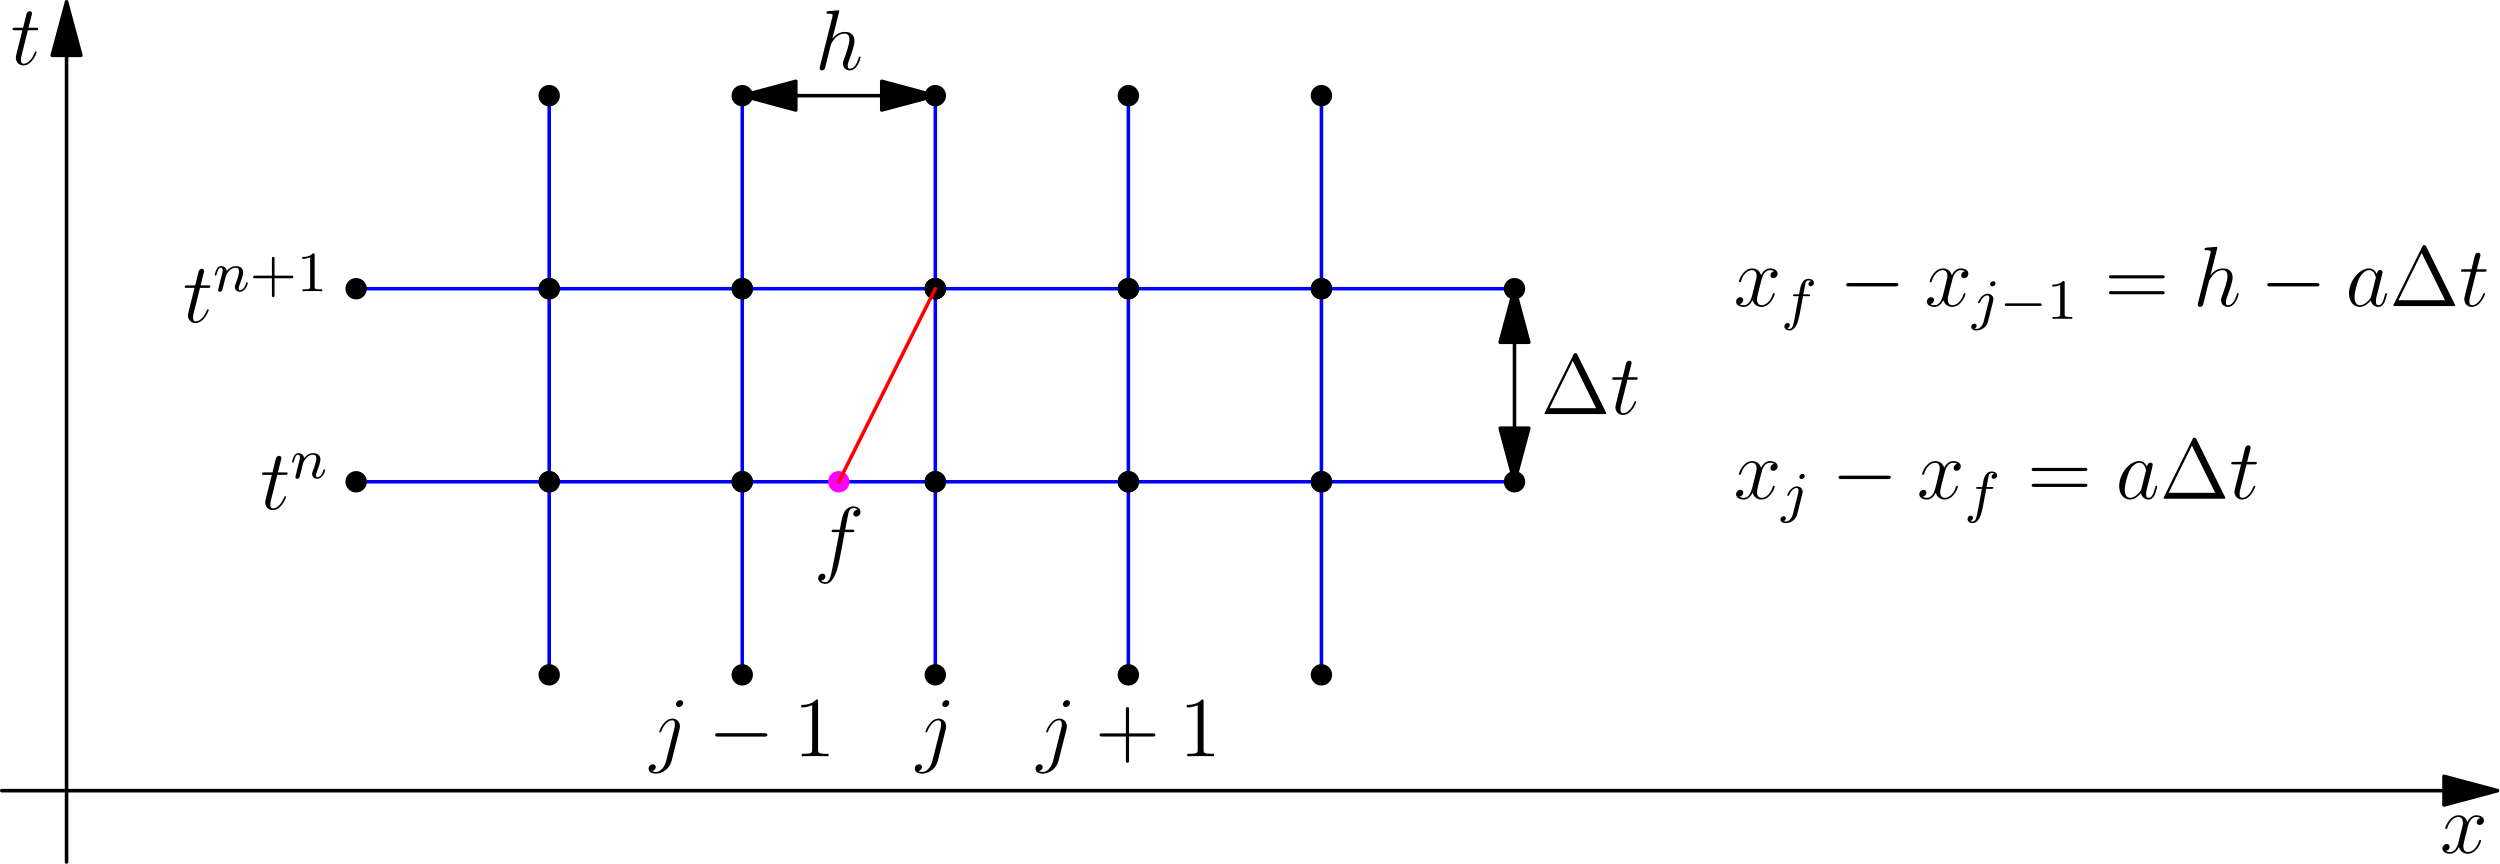 <?xml version='1.0' encoding='UTF-8'?>
<!-- This file was generated by dvisvgm 3.2.2 -->
<svg version='1.1' xmlns='http://www.w3.org/2000/svg' xmlns:xlink='http://www.w3.org/1999/xlink' width='350pt' height='120.962pt' viewBox='65.73 164.58 350 120.962'>
<defs>
<path id='g0-0' d='M5.571-1.809C5.699-1.809 5.874-1.809 5.874-1.993S5.699-2.176 5.571-2.176H1.004C.877-2.176 .701-2.176 .701-1.993S.877-1.809 1.004-1.809H5.571Z'/>
<path id='g4-43' d='M3.475-1.809H5.818C5.93-1.809 6.105-1.809 6.105-1.993S5.93-2.176 5.818-2.176H3.475V-4.527C3.475-4.639 3.475-4.814 3.292-4.814S3.108-4.639 3.108-4.527V-2.176H.757C.646-2.176 .47-2.176 .47-1.993S.646-1.809 .757-1.809H3.108V.542C3.108 .654 3.108 .829 3.292 .829S3.475 .654 3.475 .542V-1.809Z'/>
<path id='g4-49' d='M2.503-5.077C2.503-5.292 2.487-5.3 2.271-5.3C1.945-4.981 1.522-4.79 .765-4.79V-4.527C.98-4.527 1.411-4.527 1.873-4.742V-.654C1.873-.359 1.849-.263 1.092-.263H.813V0C1.14-.024 1.825-.024 2.184-.024S3.236-.024 3.563 0V-.263H3.284C2.527-.263 2.503-.359 2.503-.654V-5.077Z'/>
<path id='g2-102' d='M3.053-3.172H3.794C3.953-3.172 4.049-3.172 4.049-3.324C4.049-3.435 3.945-3.435 3.81-3.435H3.1C3.228-4.152 3.308-4.607 3.387-4.965C3.419-5.101 3.443-5.189 3.563-5.284C3.666-5.372 3.73-5.388 3.818-5.388C3.937-5.388 4.065-5.364 4.168-5.3C4.129-5.284 4.081-5.26 4.041-5.236C3.905-5.165 3.81-5.021 3.81-4.862C3.81-4.678 3.953-4.567 4.129-4.567C4.36-4.567 4.575-4.766 4.575-5.045C4.575-5.42 4.192-5.611 3.81-5.611C3.539-5.611 3.037-5.483 2.782-4.75C2.71-4.567 2.71-4.551 2.495-3.435H1.897C1.737-3.435 1.642-3.435 1.642-3.284C1.642-3.172 1.745-3.172 1.881-3.172H2.447L1.873-.08C1.722 .725 1.602 1.403 1.18 1.403C1.156 1.403 .988 1.403 .837 1.307C1.203 1.219 1.203 .885 1.203 .877C1.203 .693 1.06 .582 .885 .582C.669 .582 .438 .765 .438 1.068C.438 1.403 .781 1.626 1.18 1.626C1.666 1.626 2 1.116 2.104 .917C2.391 .391 2.574-.606 2.59-.685L3.053-3.172Z'/>
<path id='g2-106' d='M3.292-4.973C3.292-5.125 3.172-5.276 2.981-5.276C2.742-5.276 2.534-5.053 2.534-4.846C2.534-4.694 2.654-4.543 2.845-4.543C3.084-4.543 3.292-4.766 3.292-4.973ZM1.626 .399C1.506 .885 1.116 1.403 .63 1.403C.502 1.403 .383 1.371 .367 1.363C.614 1.243 .646 1.028 .646 .956C.646 .765 .502 .662 .335 .662C.104 .662-.112 .861-.112 1.124C-.112 1.427 .183 1.626 .638 1.626C1.124 1.626 2 1.323 2.24 .367L2.957-2.487C2.981-2.582 2.997-2.646 2.997-2.766C2.997-3.204 2.646-3.515 2.184-3.515C1.339-3.515 .845-2.399 .845-2.295C.845-2.224 .901-2.192 .964-2.192C1.052-2.192 1.06-2.216 1.116-2.335C1.355-2.885 1.761-3.292 2.16-3.292C2.327-3.292 2.423-3.18 2.423-2.917C2.423-2.805 2.399-2.694 2.375-2.582L1.626 .399Z'/>
<path id='g2-110' d='M1.594-1.307C1.618-1.427 1.698-1.73 1.722-1.849C1.833-2.279 1.833-2.287 2.016-2.55C2.279-2.941 2.654-3.292 3.188-3.292C3.475-3.292 3.642-3.124 3.642-2.75C3.642-2.311 3.308-1.403 3.156-1.012C3.053-.749 3.053-.701 3.053-.598C3.053-.143 3.427 .08 3.77 .08C4.551 .08 4.878-1.036 4.878-1.14C4.878-1.219 4.814-1.243 4.758-1.243C4.663-1.243 4.647-1.188 4.623-1.108C4.431-.454 4.097-.143 3.794-.143C3.666-.143 3.602-.223 3.602-.406S3.666-.765 3.746-.964C3.866-1.267 4.216-2.184 4.216-2.63C4.216-3.228 3.802-3.515 3.228-3.515C2.582-3.515 2.168-3.124 1.937-2.821C1.881-3.26 1.53-3.515 1.124-3.515C.837-3.515 .638-3.332 .51-3.084C.319-2.71 .239-2.311 .239-2.295C.239-2.224 .295-2.192 .359-2.192C.462-2.192 .47-2.224 .526-2.431C.622-2.821 .765-3.292 1.1-3.292C1.307-3.292 1.355-3.092 1.355-2.917C1.355-2.774 1.315-2.622 1.251-2.359C1.235-2.295 1.116-1.825 1.084-1.714L.789-.518C.757-.399 .709-.199 .709-.167C.709 .016 .861 .08 .964 .08C1.108 .08 1.227-.016 1.283-.112C1.307-.159 1.371-.43 1.411-.598L1.594-1.307Z'/>
<path id='g5-1' d='M5.153-8.321C5.069-8.488 5.045-8.536 4.878-8.536C4.698-8.536 4.674-8.488 4.591-8.321L.598-.239C.574-.203 .55-.132 .55-.084C.55-.012 .562 0 .801 0H8.942C9.182 0 9.194-.012 9.194-.084C9.194-.132 9.17-.203 9.146-.239L5.153-8.321ZM4.507-7.436L7.771-.825H1.255L4.507-7.436Z'/>
<path id='g5-43' d='M4.77-2.762H8.07C8.237-2.762 8.452-2.762 8.452-2.977C8.452-3.204 8.249-3.204 8.07-3.204H4.77V-6.504C4.77-6.671 4.77-6.886 4.555-6.886C4.328-6.886 4.328-6.683 4.328-6.504V-3.204H1.028C.861-3.204 .646-3.204 .646-2.989C.646-2.762 .849-2.762 1.028-2.762H4.328V.538C4.328 .705 4.328 .921 4.543 .921C4.77 .921 4.77 .717 4.77 .538V-2.762Z'/>
<path id='g5-49' d='M3.443-7.663C3.443-7.938 3.443-7.95 3.204-7.95C2.917-7.627 2.319-7.185 1.088-7.185V-6.838C1.363-6.838 1.961-6.838 2.618-7.149V-.921C2.618-.49 2.582-.347 1.53-.347H1.16V0C1.482-.024 2.642-.024 3.037-.024S4.579-.024 4.902 0V-.347H4.531C3.479-.347 3.443-.49 3.443-.921V-7.663Z'/>
<path id='g5-61' d='M8.07-3.873C8.237-3.873 8.452-3.873 8.452-4.089C8.452-4.316 8.249-4.316 8.07-4.316H1.028C.861-4.316 .646-4.316 .646-4.101C.646-3.873 .849-3.873 1.028-3.873H8.07ZM8.07-1.65C8.237-1.65 8.452-1.65 8.452-1.865C8.452-2.092 8.249-2.092 8.07-2.092H1.028C.861-2.092 .646-2.092 .646-1.877C.646-1.65 .849-1.65 1.028-1.65H8.07Z'/>
<path id='g1-0' d='M7.878-2.75C8.082-2.75 8.297-2.75 8.297-2.989S8.082-3.228 7.878-3.228H1.411C1.207-3.228 .992-3.228 .992-2.989S1.207-2.75 1.411-2.75H7.878Z'/>
<path id='g3-97' d='M3.599-1.423C3.539-1.219 3.539-1.196 3.371-.968C3.108-.634 2.582-.12 2.02-.12C1.53-.12 1.255-.562 1.255-1.267C1.255-1.925 1.626-3.264 1.853-3.766C2.26-4.603 2.821-5.033 3.288-5.033C4.077-5.033 4.232-4.053 4.232-3.957C4.232-3.945 4.196-3.79 4.184-3.766L3.599-1.423ZM4.364-4.483C4.232-4.794 3.909-5.272 3.288-5.272C1.937-5.272 .478-3.527 .478-1.757C.478-.574 1.172 .12 1.985 .12C2.642 .12 3.204-.395 3.539-.789C3.658-.084 4.22 .12 4.579 .12S5.224-.096 5.44-.526C5.631-.933 5.798-1.662 5.798-1.71C5.798-1.769 5.75-1.817 5.679-1.817C5.571-1.817 5.559-1.757 5.511-1.578C5.332-.873 5.105-.12 4.615-.12C4.268-.12 4.244-.43 4.244-.669C4.244-.944 4.28-1.076 4.388-1.542C4.471-1.841 4.531-2.104 4.627-2.451C5.069-4.244 5.177-4.674 5.177-4.746C5.177-4.914 5.045-5.045 4.866-5.045C4.483-5.045 4.388-4.627 4.364-4.483Z'/>
<path id='g3-102' d='M5.332-4.806C5.571-4.806 5.667-4.806 5.667-5.033C5.667-5.153 5.571-5.153 5.356-5.153H4.388C4.615-6.384 4.782-7.233 4.878-7.615C4.949-7.902 5.2-8.177 5.511-8.177C5.762-8.177 6.013-8.07 6.133-7.962C5.667-7.914 5.523-7.568 5.523-7.364C5.523-7.125 5.703-6.982 5.93-6.982C6.169-6.982 6.528-7.185 6.528-7.639C6.528-8.141 6.025-8.416 5.499-8.416C4.985-8.416 4.483-8.034 4.244-7.568C4.029-7.149 3.909-6.719 3.634-5.153H2.833C2.606-5.153 2.487-5.153 2.487-4.937C2.487-4.806 2.558-4.806 2.798-4.806H3.563C3.347-3.694 2.857-.992 2.582 .287C2.379 1.327 2.2 2.2 1.602 2.2C1.566 2.2 1.219 2.2 1.004 1.973C1.614 1.925 1.614 1.399 1.614 1.387C1.614 1.148 1.435 1.004 1.207 1.004C.968 1.004 .61 1.207 .61 1.662C.61 2.176 1.136 2.439 1.602 2.439C2.821 2.439 3.324 .251 3.455-.347C3.67-1.267 4.256-4.447 4.316-4.806H5.332Z'/>
<path id='g3-104' d='M3.359-7.998C3.371-8.046 3.395-8.118 3.395-8.177C3.395-8.297 3.276-8.297 3.252-8.297C3.24-8.297 2.654-8.249 2.594-8.237C2.391-8.225 2.212-8.201 1.997-8.189C1.698-8.165 1.614-8.153 1.614-7.938C1.614-7.819 1.71-7.819 1.877-7.819C2.463-7.819 2.475-7.711 2.475-7.592C2.475-7.52 2.451-7.424 2.439-7.388L.705-.466C.658-.287 .658-.263 .658-.191C.658 .072 .861 .12 .98 .12C1.184 .12 1.339-.036 1.399-.167L1.937-2.331C1.997-2.594 2.068-2.845 2.128-3.108C2.26-3.61 2.26-3.622 2.487-3.969S3.252-5.033 4.172-5.033C4.651-5.033 4.818-4.674 4.818-4.196C4.818-3.527 4.352-2.224 4.089-1.506C3.981-1.219 3.921-1.064 3.921-.849C3.921-.311 4.292 .12 4.866 .12C5.978 .12 6.396-1.638 6.396-1.71C6.396-1.769 6.348-1.817 6.276-1.817C6.169-1.817 6.157-1.781 6.097-1.578C5.822-.622 5.38-.12 4.902-.12C4.782-.12 4.591-.132 4.591-.514C4.591-.825 4.734-1.207 4.782-1.339C4.997-1.913 5.535-3.324 5.535-4.017C5.535-4.734 5.117-5.272 4.208-5.272C3.527-5.272 2.929-4.949 2.439-4.328L3.359-7.998Z'/>
<path id='g3-106' d='M4.184-3.79C4.232-3.981 4.232-4.148 4.232-4.196C4.232-4.89 3.718-5.272 3.18-5.272C1.973-5.272 1.327-3.527 1.327-3.443C1.327-3.383 1.375-3.335 1.447-3.335C1.542-3.335 1.554-3.383 1.614-3.503C2.092-4.663 2.69-5.033 3.144-5.033C3.395-5.033 3.527-4.902 3.527-4.483C3.527-4.196 3.491-4.077 3.443-3.862L2.307 .646C2.08 1.53 1.518 2.2 .861 2.2C.813 2.2 .562 2.2 .335 2.08C.622 2.02 .849 1.793 .849 1.506C.849 1.315 .705 1.124 .442 1.124C.132 1.124-.155 1.387-.155 1.745C-.155 2.236 .371 2.439 .861 2.439C1.686 2.439 2.774 1.829 3.072 .634L4.184-3.79ZM4.674-7.46C4.674-7.759 4.423-7.855 4.28-7.855C3.957-7.855 3.682-7.544 3.682-7.281C3.682-7.101 3.826-6.886 4.089-6.886C4.364-6.886 4.674-7.149 4.674-7.46Z'/>
<path id='g3-116' d='M2.403-4.806H3.503C3.73-4.806 3.85-4.806 3.85-5.021C3.85-5.153 3.778-5.153 3.539-5.153H2.487L2.929-6.898C2.977-7.066 2.977-7.089 2.977-7.173C2.977-7.364 2.821-7.472 2.666-7.472C2.57-7.472 2.295-7.436 2.2-7.054L1.733-5.153H.61C.371-5.153 .263-5.153 .263-4.926C.263-4.806 .347-4.806 .574-4.806H1.638L.849-1.65C.753-1.231 .717-1.112 .717-.956C.717-.395 1.112 .12 1.781 .12C2.989 .12 3.634-1.626 3.634-1.71C3.634-1.781 3.587-1.817 3.515-1.817C3.491-1.817 3.443-1.817 3.419-1.769C3.407-1.757 3.395-1.745 3.312-1.554C3.061-.956 2.511-.12 1.817-.12C1.459-.12 1.435-.418 1.435-.681C1.435-.693 1.435-.921 1.47-1.064L2.403-4.806Z'/>
<path id='g3-120' d='M5.667-4.878C5.284-4.806 5.141-4.519 5.141-4.292C5.141-4.005 5.368-3.909 5.535-3.909C5.894-3.909 6.145-4.22 6.145-4.543C6.145-5.045 5.571-5.272 5.069-5.272C4.34-5.272 3.933-4.555 3.826-4.328C3.551-5.224 2.809-5.272 2.594-5.272C1.375-5.272 .729-3.706 .729-3.443C.729-3.395 .777-3.335 .861-3.335C.956-3.335 .98-3.407 1.004-3.455C1.411-4.782 2.212-5.033 2.558-5.033C3.096-5.033 3.204-4.531 3.204-4.244C3.204-3.981 3.132-3.706 2.989-3.132L2.582-1.494C2.403-.777 2.056-.12 1.423-.12C1.363-.12 1.064-.12 .813-.275C1.243-.359 1.339-.717 1.339-.861C1.339-1.1 1.16-1.243 .933-1.243C.646-1.243 .335-.992 .335-.61C.335-.108 .897 .12 1.411 .12C1.985 .12 2.391-.335 2.642-.825C2.833-.12 3.431 .12 3.873 .12C5.093 .12 5.738-1.447 5.738-1.71C5.738-1.769 5.691-1.817 5.619-1.817C5.511-1.817 5.499-1.757 5.464-1.662C5.141-.61 4.447-.12 3.909-.12C3.491-.12 3.264-.43 3.264-.921C3.264-1.184 3.312-1.375 3.503-2.164L3.921-3.79C4.101-4.507 4.507-5.033 5.057-5.033C5.081-5.033 5.416-5.033 5.667-4.878Z'/>
</defs>
<g id='page1'>
<g transform='translate(65.73 164.58)scale(.996)'>
<path d='M9.355 7.779V121.165' fill='none' stroke='#000000' stroke-linecap='round' stroke-linejoin='round' stroke-miterlimit='10.037' stroke-width='0.502'/>
</g>
<g transform='translate(65.73 164.58)scale(.996)'>
<path d='M9.355 .251L7.338 7.779H11.372L9.355 .251Z' fill='#000000'/>
</g>
<g transform='translate(65.73 164.58)scale(.996)'>
<path d='M9.355 .251L7.338 7.779H11.372L9.355 .251Z' fill='none' stroke='#000000' stroke-linecap='round' stroke-linejoin='round' stroke-miterlimit='10.037' stroke-width='0.502'/>
</g>
<use x='67.229' y='173.619' xlink:href='#g3-116'/>
<g transform='translate(65.73 164.58)scale(.996)'>
<path d='M343.533 111.137H.251' fill='none' stroke='#000000' stroke-linecap='round' stroke-linejoin='round' stroke-miterlimit='10.037' stroke-width='0.502'/>
</g>
<g transform='translate(65.73 164.58)scale(.996)'>
<path d='M351.062 111.137L343.533 109.12V113.154L351.062 111.137Z' fill='#000000'/>
</g>
<g transform='translate(65.73 164.58)scale(.996)'>
<path d='M351.062 111.137L343.533 109.12V113.154L351.062 111.137Z' fill='none' stroke='#000000' stroke-linecap='round' stroke-linejoin='round' stroke-miterlimit='10.037' stroke-width='0.502'/>
</g>
<use x='407.336' y='283.987' xlink:href='#g3-120'/>
<g transform='translate(65.73 164.58)scale(.996)'>
<path d='M77.197 94.855V67.719V40.582V13.445' fill='none' stroke='#0000ff' stroke-linecap='round' stroke-linejoin='round' stroke-miterlimit='10.037' stroke-width='0.502'/>
</g>
<g transform='translate(65.73 164.58)scale(.996)'>
<circle cx='77.197' cy='94.855' fill='#000000' r='1.506'/>
</g>
<g transform='translate(65.73 164.58)scale(.996)'>
<circle cx='77.197' cy='67.719' fill='#000000' r='1.506'/>
</g>
<g transform='translate(65.73 164.58)scale(.996)'>
<circle cx='77.197' cy='40.582' fill='#000000' r='1.506'/>
</g>
<g transform='translate(65.73 164.58)scale(.996)'>
<circle cx='77.197' cy='13.445' fill='#000000' r='1.506'/>
</g>
<g transform='translate(65.73 164.58)scale(.996)'>
<path d='M104.333 94.855V67.719V40.582V13.445' fill='none' stroke='#0000ff' stroke-linecap='round' stroke-linejoin='round' stroke-miterlimit='10.037' stroke-width='0.502'/>
</g>
<g transform='translate(65.73 164.58)scale(.996)'>
<circle cx='104.333' cy='94.855' fill='#000000' r='1.506'/>
</g>
<g transform='translate(65.73 164.58)scale(.996)'>
<circle cx='104.333' cy='67.719' fill='#000000' r='1.506'/>
</g>
<g transform='translate(65.73 164.58)scale(.996)'>
<circle cx='104.333' cy='40.582' fill='#000000' r='1.506'/>
</g>
<g transform='translate(65.73 164.58)scale(.996)'>
<circle cx='104.333' cy='13.445' fill='#000000' r='1.506'/>
</g>
<g transform='translate(65.73 164.58)scale(.996)'>
<path d='M131.47 94.855V67.719V40.582V13.445' fill='none' stroke='#0000ff' stroke-linecap='round' stroke-linejoin='round' stroke-miterlimit='10.037' stroke-width='0.502'/>
</g>
<g transform='translate(65.73 164.58)scale(.996)'>
<circle cx='131.47' cy='94.855' fill='#000000' r='1.506'/>
</g>
<g transform='translate(65.73 164.58)scale(.996)'>
<circle cx='131.47' cy='67.719' fill='#000000' r='1.506'/>
</g>
<g transform='translate(65.73 164.58)scale(.996)'>
<circle cx='131.47' cy='40.582' fill='#000000' r='1.506'/>
</g>
<g transform='translate(65.73 164.58)scale(.996)'>
<circle cx='131.47' cy='13.445' fill='#000000' r='1.506'/>
</g>
<g transform='translate(65.73 164.58)scale(.996)'>
<path d='M158.606 94.855V67.719V40.582V13.445' fill='none' stroke='#0000ff' stroke-linecap='round' stroke-linejoin='round' stroke-miterlimit='10.037' stroke-width='0.502'/>
</g>
<g transform='translate(65.73 164.58)scale(.996)'>
<circle cx='158.606' cy='94.855' fill='#000000' r='1.506'/>
</g>
<g transform='translate(65.73 164.58)scale(.996)'>
<circle cx='158.606' cy='67.719' fill='#000000' r='1.506'/>
</g>
<g transform='translate(65.73 164.58)scale(.996)'>
<circle cx='158.606' cy='40.582' fill='#000000' r='1.506'/>
</g>
<g transform='translate(65.73 164.58)scale(.996)'>
<circle cx='158.606' cy='13.445' fill='#000000' r='1.506'/>
</g>
<g transform='translate(65.73 164.58)scale(.996)'>
<path d='M185.743 94.855V67.719V40.582V13.445' fill='none' stroke='#0000ff' stroke-linecap='round' stroke-linejoin='round' stroke-miterlimit='10.037' stroke-width='0.502'/>
</g>
<g transform='translate(65.73 164.58)scale(.996)'>
<circle cx='185.743' cy='94.855' fill='#000000' r='1.506'/>
</g>
<g transform='translate(65.73 164.58)scale(.996)'>
<circle cx='185.743' cy='67.719' fill='#000000' r='1.506'/>
</g>
<g transform='translate(65.73 164.58)scale(.996)'>
<circle cx='185.743' cy='40.582' fill='#000000' r='1.506'/>
</g>
<g transform='translate(65.73 164.58)scale(.996)'>
<circle cx='185.743' cy='13.445' fill='#000000' r='1.506'/>
</g>
<g transform='translate(65.73 164.58)scale(.996)'>
<path d='M50.06 67.719H77.197H104.333H131.47H158.606H185.743H212.88' fill='none' stroke='#0000ff' stroke-linecap='round' stroke-linejoin='round' stroke-miterlimit='10.037' stroke-width='0.502'/>
</g>
<g transform='translate(65.73 164.58)scale(.996)'>
<circle cx='50.06' cy='67.719' fill='#000000' r='1.506'/>
</g>
<g transform='translate(65.73 164.58)scale(.996)'>
<circle cx='77.197' cy='67.719' fill='#000000' r='1.506'/>
</g>
<g transform='translate(65.73 164.58)scale(.996)'>
<circle cx='104.333' cy='67.719' fill='#000000' r='1.506'/>
</g>
<g transform='translate(65.73 164.58)scale(.996)'>
<circle cx='131.47' cy='67.719' fill='#000000' r='1.506'/>
</g>
<g transform='translate(65.73 164.58)scale(.996)'>
<circle cx='158.606' cy='67.719' fill='#000000' r='1.506'/>
</g>
<g transform='translate(65.73 164.58)scale(.996)'>
<circle cx='185.743' cy='67.719' fill='#000000' r='1.506'/>
</g>
<g transform='translate(65.73 164.58)scale(.996)'>
<circle cx='212.88' cy='67.719' fill='#000000' r='1.506'/>
</g>
<g transform='translate(65.73 164.58)scale(.996)'>
<path d='M50.06 40.582H77.197H104.333H131.47H158.606H185.743H212.88' fill='none' stroke='#0000ff' stroke-linecap='round' stroke-linejoin='round' stroke-miterlimit='10.037' stroke-width='0.502'/>
</g>
<g transform='translate(65.73 164.58)scale(.996)'>
<circle cx='50.06' cy='40.582' fill='#000000' r='1.506'/>
</g>
<g transform='translate(65.73 164.58)scale(.996)'>
<circle cx='77.197' cy='40.582' fill='#000000' r='1.506'/>
</g>
<g transform='translate(65.73 164.58)scale(.996)'>
<circle cx='104.333' cy='40.582' fill='#000000' r='1.506'/>
</g>
<g transform='translate(65.73 164.58)scale(.996)'>
<circle cx='131.47' cy='40.582' fill='#000000' r='1.506'/>
</g>
<g transform='translate(65.73 164.58)scale(.996)'>
<circle cx='158.606' cy='40.582' fill='#000000' r='1.506'/>
</g>
<g transform='translate(65.73 164.58)scale(.996)'>
<circle cx='185.743' cy='40.582' fill='#000000' r='1.506'/>
</g>
<g transform='translate(65.73 164.58)scale(.996)'>
<circle cx='212.88' cy='40.582' fill='#000000' r='1.506'/>
</g>
<use x='156.687' y='270.456' xlink:href='#g3-106'/>
<use x='164.859' y='270.456' xlink:href='#g1-0'/>
<use x='176.814' y='270.456' xlink:href='#g5-49'/>
<use x='193.954' y='270.456' xlink:href='#g3-106'/>
<use x='210.854' y='270.456' xlink:href='#g3-106'/>
<use x='219.026' y='270.456' xlink:href='#g5-43'/>
<use x='230.788' y='270.456' xlink:href='#g5-49'/>
<use x='102.145' y='235.871' xlink:href='#g3-116'/>
<use x='106.373' y='231.532' xlink:href='#g2-110'/>
<use x='91.325' y='209.688' xlink:href='#g3-116'/>
<use x='95.552' y='205.35' xlink:href='#g2-110'/>
<use x='100.69' y='205.35' xlink:href='#g4-43'/>
<use x='107.277' y='205.35' xlink:href='#g4-49'/>
<g transform='translate(65.73 164.58)scale(.996)'>
<circle cx='131.47' cy='40.582' fill='#000000' r='1.506'/>
</g>
<g transform='translate(65.73 164.58)scale(.996)'>
<circle cx='117.902' cy='67.719' fill='#ff00ff' r='1.506'/>
</g>
<g transform='translate(65.73 164.58)scale(.996)'>
<path d='M131.47 40.582L117.902 67.719' fill='none' stroke='#ff0000' stroke-linecap='round' stroke-linejoin='round' stroke-miterlimit='10.037' stroke-width='0.502'/>
</g>
<use x='179.671' y='243.885' xlink:href='#g3-102'/>
<use x='308.45' y='207.43' xlink:href='#g3-120'/>
<use x='315.102' y='209.223' xlink:href='#g2-102'/>
<use x='323.204' y='207.43' xlink:href='#g1-0'/>
<use x='335.159' y='207.43' xlink:href='#g3-120'/>
<use x='341.811' y='209.223' xlink:href='#g2-106'/>
<use x='345.695' y='209.223' xlink:href='#g0-0'/>
<use x='352.282' y='209.223' xlink:href='#g4-49'/>
<use x='360.335' y='207.43' xlink:href='#g5-61'/>
<use x='372.76' y='207.43' xlink:href='#g3-104'/>
<use x='382.156' y='207.43' xlink:href='#g1-0'/>
<use x='394.111' y='207.43' xlink:href='#g3-97'/>
<use x='400.256' y='207.43' xlink:href='#g5-1'/>
<use x='410.011' y='207.43' xlink:href='#g3-116'/>
<use x='308.45' y='234.399' xlink:href='#g3-120'/>
<use x='315.102' y='236.192' xlink:href='#g2-106'/>
<use x='322.141' y='234.399' xlink:href='#g1-0'/>
<use x='334.096' y='234.399' xlink:href='#g3-120'/>
<use x='340.749' y='236.192' xlink:href='#g2-102'/>
<use x='349.514' y='234.399' xlink:href='#g5-61'/>
<use x='361.94' y='234.399' xlink:href='#g3-97'/>
<use x='368.085' y='234.399' xlink:href='#g5-1'/>
<use x='377.84' y='234.399' xlink:href='#g3-116'/>
<use x='179.825' y='174.318' xlink:href='#g3-104'/>
<use x='281.415' y='222.553' xlink:href='#g5-1'/>
<use x='291.17' y='222.553' xlink:href='#g3-116'/>
<g transform='translate(65.73 164.58)scale(.996)'>
<path d='M123.942 13.445H111.861' fill='none' stroke='#000000' stroke-linecap='round' stroke-linejoin='round' stroke-miterlimit='10.037' stroke-width='0.502'/>
</g>
<g transform='translate(65.73 164.58)scale(.996)'>
<path d='M131.47 13.445L123.942 11.428V15.463L131.47 13.445Z' fill='#000000'/>
</g>
<g transform='translate(65.73 164.58)scale(.996)'>
<path d='M131.47 13.445L123.942 11.428V15.463L131.47 13.445Z' fill='none' stroke='#000000' stroke-linecap='round' stroke-linejoin='round' stroke-miterlimit='10.037' stroke-width='0.502'/>
</g>
<g transform='translate(65.73 164.58)scale(.996)'>
<path d='M104.333 13.445L111.861 15.463V11.428L104.333 13.445Z' fill='#000000'/>
</g>
<g transform='translate(65.73 164.58)scale(.996)'>
<path d='M104.333 13.445L111.861 15.463V11.428L104.333 13.445Z' fill='none' stroke='#000000' stroke-linecap='round' stroke-linejoin='round' stroke-miterlimit='10.037' stroke-width='0.502'/>
</g>
<g transform='translate(65.73 164.58)scale(.996)'>
<path d='M212.88 48.11V60.191' fill='none' stroke='#000000' stroke-linecap='round' stroke-linejoin='round' stroke-miterlimit='10.037' stroke-width='0.502'/>
</g>
<g transform='translate(65.73 164.58)scale(.996)'>
<path d='M212.88 40.582L210.862 48.11H214.897L212.88 40.582Z' fill='#000000'/>
</g>
<g transform='translate(65.73 164.58)scale(.996)'>
<path d='M212.88 40.582L210.862 48.11H214.897L212.88 40.582Z' fill='none' stroke='#000000' stroke-linecap='round' stroke-linejoin='round' stroke-miterlimit='10.037' stroke-width='0.502'/>
</g>
<g transform='translate(65.73 164.58)scale(.996)'>
<path d='M212.88 67.719L214.897 60.191H210.862L212.88 67.719Z' fill='#000000'/>
</g>
<g transform='translate(65.73 164.58)scale(.996)'>
<path d='M212.88 67.719L214.897 60.191H210.862L212.88 67.719Z' fill='none' stroke='#000000' stroke-linecap='round' stroke-linejoin='round' stroke-miterlimit='10.037' stroke-width='0.502'/>
</g>
</g>
</svg>
